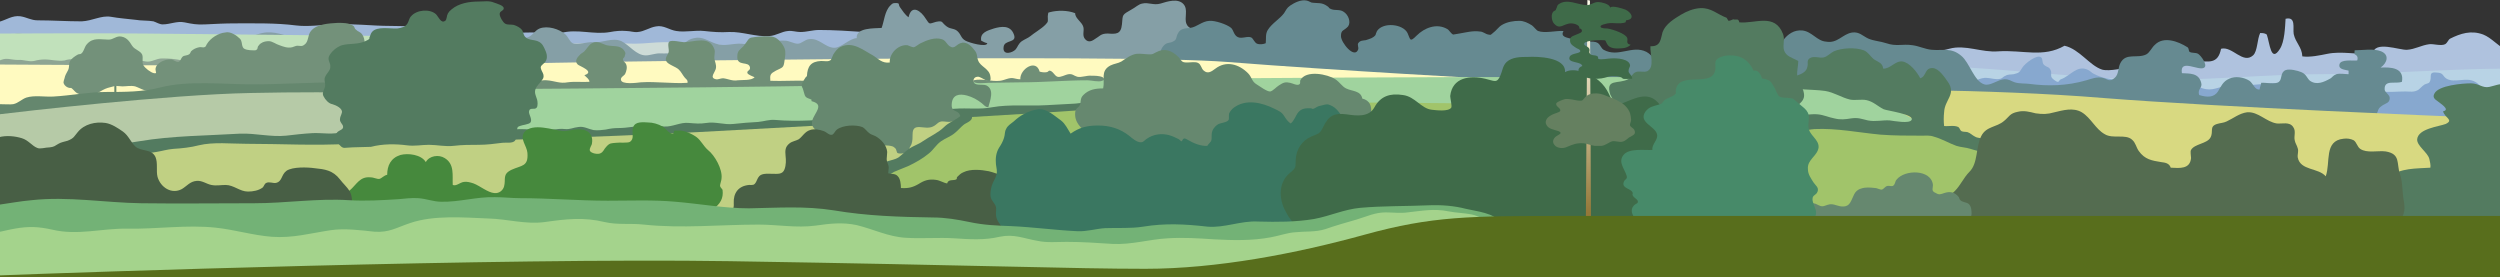 <?xml version="1.0" encoding="utf-8"?>
<!-- Generator: Adobe Illustrator 19.0.0, SVG Export Plug-In . SVG Version: 6.00 Build 0)  -->
<svg version="1.1" id="Layer_1" xmlns="http://www.w3.org/2000/svg" xmlns:xlink="http://www.w3.org/1999/xlink" x="0px" y="0px"
	 viewBox="-59 353.1 492 54.6" style="enable-background:new -59 353.1 492 54.6;" xml:space="preserve">
<rect x="-59" y="353.1" width="492" height="54.6" fill="#333333" stroke="none"/>
<style type="text/css">
	.st0{clip-path:url(#SVGID_2_);fill:#AFC2DE;}
	.st1{clip-path:url(#SVGID_4_);fill:#B8D3E5;}
	.st2{clip-path:url(#SVGID_6_);fill:#B6DEBF;}
	.st3{clip-path:url(#SVGID_8_);fill:#A0B8D8;}
	.st4{clip-path:url(#SVGID_10_);fill:#CDDBD7;}
	.st5{clip-path:url(#SVGID_12_);fill:#859FA6;}
	.st6{clip-path:url(#SVGID_14_);fill:#87A8CF;}
	.st7{clip-path:url(#SVGID_16_);fill:#668A91;}
	.st8{clip-path:url(#SVGID_18_);fill:#C1E1BB;}
	.st9{clip-path:url(#SVGID_20_);fill:#8EA593;}
	.st10{clip-path:url(#SVGID_22_);fill:#FFFAC0;}
	.st11{clip-path:url(#SVGID_24_);fill:#708F77;}
	.st12{clip-path:url(#SVGID_26_);fill:#668A91;}
	.st13{clip-path:url(#SVGID_28_);fill:#A0D39E;}
	.st14{clip-path:url(#SVGID_30_);fill:#537B60;}
	.st15{clip-path:url(#SVGID_32_);fill:#65876E;}
	.st16{clip-path:url(#SVGID_34_);fill:#73917A;}
	.st17{clip-path:url(#SVGID_36_);fill:#65876E;}
	.st18{clip-path:url(#SVGID_38_);fill:#A1C46A;}
	.st19{clip-path:url(#SVGID_40_);fill:#D8D981;}
	.st20{clip-path:url(#SVGID_42_);fill:#B6CAA7;}
	.st21{clip-path:url(#SVGID_44_);fill:#C0D083;}
	.st22{clip-path:url(#SVGID_46_);fill:#537B60;}
	.st23{clip-path:url(#SVGID_48_);fill:#537B60;}
	.st24{clip-path:url(#SVGID_50_);fill:#537B60;}
	.st25{clip-path:url(#SVGID_52_);fill:#66886F;}
	.st26{clip-path:url(#SVGID_54_);fill:#66886F;}
	.st27{clip-path:url(#SVGID_56_);fill:#537B60;}
	.st28{clip-path:url(#SVGID_58_);fill:#66886F;}
	.st29{clip-path:url(#SVGID_60_);fill:#537B60;}
	.st30{clip-path:url(#SVGID_62_);fill:#46893D;}
	.st31{clip-path:url(#SVGID_64_);fill:#485F45;}
	.st32{clip-path:url(#SVGID_66_);fill:#485F45;}
	.st33{clip-path:url(#SVGID_68_);fill:#3A7761;}
	.st34{clip-path:url(#SVGID_70_);fill:#3F6B49;}
	.st35{clip-path:url(#SVGID_72_);fill:#537B60;}
	.st36{clip-path:url(#SVGID_74_);fill:#73B276;}
	.st37{clip-path:url(#SVGID_76_);fill:#A4D38C;}
	.st38{clip-path:url(#SVGID_78_);fill:#546C50;}
	.st39{clip-path:url(#SVGID_80_);fill:#66886F;}
	.st40{clip-path:url(#SVGID_82_);fill:#478A69;}
	.st41{clip-path:url(#SVGID_84_);fill:url(#SVGID_85_);}
	.st42{clip-path:url(#SVGID_87_);fill:#3F6B49;}
	.st43{clip-path:url(#SVGID_89_);fill:#658060;}
	.st44{clip-path:url(#SVGID_91_);fill:#586E1C;}
	.st45{clip-path:url(#SVGID_93_);fill:#708F77;}
</style>
<g>
	<g>
		<g>
			<defs>
				<rect id="SVGID_1_" x="-121.8" y="-354.9" width="595.3" height="841.9"/>
			</defs>
			<clipPath id="SVGID_2_">
				<use xlink:href="#SVGID_1_"  style="overflow:visible;"/>
			</clipPath>
			<path class="st0" d="M311.4,363.9c4.4-0.7,9.2-0.1,13.2-1.2c3.2-0.9,6.4,0.8,9.7,0.5c4.9-0.3,8.8,1.3,13-1.1
				c3,0.7,4.9,3.9,7.4,4.7c1.4,0.4,4.6-0.3,6-0.8c0.8-0.3,1.4-0.9,2.3-1.1c2.2-0.5,4.6,0.5,6.8,0.4c1.2,0,2.3-0.2,3.5-0.2
				c2.3,0.1,4.2,0.7,4.8-2.4c2.2-0.6,4.3,3.1,6.3,1.3c0.9-0.8,0.8-3.2,1.4-4.4c0.4,0,0.9,0,1.3,0.3c0.6,1.7,0.8,5.7,2.6,2.8
				c0.9-1.4,1-4.2,1.1-5.9c2.1-0.5,1.4,1.8,1.6,3c0.4,1.8,1.6,2.5,1.7,4.4c1.6,0.2,3.4-0.2,4.9-0.5c2.9-0.6,6,0.2,9,0
				c0.2-2.7,5.2-0.7,6.7-0.8c1.6-0.1,2.8-0.9,4.4-1.1c0.8-0.1,2.3,0.4,3.1,0c0.5-0.3,0.6-0.9,1-1.1c2-1,4.1-1.7,6.5-0.8
				c1.7,0.7,2.7,2.1,4.2,2.8v16.5c-11.6,0.1-23.3,0.2-34.9,0.2c-11.5,0-22.9-0.9-34.5-1.3c-13.9-0.4-27.4-3-41.2-4.8
				c-5.4-0.7-10.8-1.7-16.1-2.7c-2.6-0.5-6.4-0.7-8.6-2.2c-1-0.7-2.3-1.8-2.4-3C300.5,363.7,306.5,364.7,311.4,363.9"/>
		</g>
	</g>
	<g>
		<g>
			<defs>
				<rect id="SVGID_3_" x="-121.8" y="-354.9" width="595.3" height="841.9"/>
			</defs>
			<clipPath id="SVGID_4_">
				<use xlink:href="#SVGID_3_"  style="overflow:visible;"/>
			</clipPath>
			<path class="st1" d="M366.6,368.8c10.4,0,20.9-1.1,31.4-1.1c11.9,0,23.8-1,35.7-1.1v11.3c-4.2-0.3-8.7-1.4-12.7-1.4
				c-18.3-0.4-36.5-1.7-54.8-2.9c-20.6-1.3-40.7-1.8-60.7-7.2C326,364.7,346.5,368.8,366.6,368.8"/>
		</g>
	</g>
	<g>
		<g>
			<defs>
				<rect id="SVGID_5_" x="-121.8" y="-354.9" width="595.3" height="841.9"/>
			</defs>
			<clipPath id="SVGID_6_">
				<use xlink:href="#SVGID_5_"  style="overflow:visible;"/>
			</clipPath>
			<rect x="-59.3" y="377.1" class="st2" width="493.1" height="60.1"/>
		</g>
	</g>
	<g>
		<g>
			<defs>
				<rect id="SVGID_7_" x="-121.8" y="-354.9" width="595.3" height="841.9"/>
			</defs>
			<clipPath id="SVGID_8_">
				<use xlink:href="#SVGID_7_"  style="overflow:visible;"/>
			</clipPath>
			<path class="st3" d="M111.1,359.4c-2.9-0.2-6.1-0.4-8.9-0.4c-1.3,0-2.4,0.4-3.7,0.4c-0.8,0-1.6-0.3-2.4-0.2
				c-1.3,0.1-2.3,0.9-3.7,1c-2.6,0.2-5.3-0.9-7.9-0.8c-1.8,0.1-3.1,0-4.9-0.2s-3.7,0.3-5.5,0c-1.4-0.2-2.5-1.2-4-0.9
				c-1.3,0.2-2.3,1-3.6,1.1c-0.7,0.1-1.5-0.2-2.2-0.2c-1.1-0.1-2.2,0-3.2,0.2c-3.3,0.6-6.5-0.7-9.7,0.2c-1.6,0.5-2.7,0.2-4.2,0
				c-2-0.3-4,0.1-6.1-0.1c-1.6-0.1-3.2-0.6-4.9-0.7c-6.1-0.4-12.3-0.5-18.4-0.6c-3.7,0-7.3-0.5-11.1-0.3c-2.5,0.1-5.1,0.5-7.5,0.2
				c-3.9-0.5-8.1-0.4-12-0.4c-1.9,0-3.8,0.1-5.8,0.2c-1.7,0.1-2.6-0.1-4.1-0.4s-2.8,0.4-4.3,0.4c-0.6,0-1.2-0.4-1.8-0.6
				c-1.1-0.2-2.4-0.1-3.5-0.3c-1.7-0.2-3.2-0.3-4.9-0.6c-1.9-0.3-3.6,0.8-5.7,0.9c-3,0-5.8-0.2-8.7-0.2c-1.3,0-2.1-0.6-3.4-0.8
				c-1.6-0.2-2.7,0.7-4.2,1.1v6.8c3.2,0.3,5.8,0.8,9,1.9c6.5,2.4,13.6,2.8,20.5,3.2c12.4,0.8,24.7,0.6,37,2.4
				c12.5,1.8,24.8,1.3,37.4,0.4c8-0.6,16-1.3,24-1.5c6.7-0.2,13.3-0.8,20-1.2c6.6-0.4,14.9,0.5,21-2.6
				C112.9,365.2,116.9,359.7,111.1,359.4"/>
		</g>
	</g>
	<g>
		<g>
			<defs>
				<rect id="SVGID_9_" x="-121.8" y="-354.9" width="595.3" height="841.9"/>
			</defs>
			<clipPath id="SVGID_10_">
				<use xlink:href="#SVGID_9_"  style="overflow:visible;"/>
			</clipPath>
			<path class="st4" d="M88.3,362.2c-5.5-0.1-11-0.8-16.5-0.8c-2,0-3.9,0.3-5.9,0.3c-1.7,0-3.5-0.2-5.2-0.2c-2.7,0-5.5,0.2-8.2,0.2
				c-2.2,0-4.3-0.2-6.5-0.4c-1-0.1-3.1,0-3.8-0.8l-1.7,1.4c0.8,1,1.4,2,2.7,2.6c1.4,0.7,2.9,1,4.4,1.3c1,0.2,1.9,0.6,2.9,0.8
				c1.3,0.2,2.8,0.1,4.2,0c2-0.1,3.9-0.1,5.9-0.1c5.5-0.1,11.1,0,16.6,0c1.9,0,3.7,0.1,5.6-0.2c1.6-0.3,3.5-0.5,5-1
				c0.8-0.3,2.6-1.2,2.7-2.1C90.6,362.2,89.1,362.3,88.3,362.2"/>
		</g>
	</g>
	<g>
		<g>
			<defs>
				<rect id="SVGID_11_" x="-121.8" y="-354.9" width="595.3" height="841.9"/>
			</defs>
			<clipPath id="SVGID_12_">
				<use xlink:href="#SVGID_11_"  style="overflow:visible;"/>
			</clipPath>
			<path class="st5" d="M178.8,360.6c-0.2-2.1-3.6-1-4.3-2.8c-0.5-1.2,0.4-2.8-0.6-3.9c-1.1-1.2-3.2-0.5-4.5-0.1
				c-1.4,0.4-2.4-0.3-3.6,0c-0.7,0.1-1.4,0.8-2,1.1c-2.1,1.2-1.8,1-2,3s-1.2,1.9-2.8,1.8c-1.4,0-1.5,0.5-2.7,1.2
				c-0.6,0.4-1.3,0.6-1.9-0.3c-0.4-0.7,0-1.5-0.2-2.2c-0.3-1-1.4-1.5-1.6-2.5c0-0.1,0-0.1,0-0.2c-1.5-0.6-3.5-0.6-5-0.2
				c-0.1,0-0.2,0.1-0.3,0.1c0,0.2-0.1,0.4-0.1,0.7c0,1,0.2,1-0.5,1.7c-0.8,0.8-2.2,1.6-2.9,2.2c-0.5,0.4-1.1,0.6-1.7,1
				c-0.7,0.5-0.8,1.1-1.2,1.6c-0.6,0.7-2.6,1.3-2.4-0.4c0.1-1.6,2.8-0.7,2-2.6c-0.7-1.8-2.5-1.5-3.9-1.1c-1.2,0.4-2.8,0.8-2.5,2.4
				c0.4,0.2,0.7,0.4,1.2,0.5c-0.1,0.9-3.6-0.1-4.3-0.5c-0.9-0.5-0.8-1.1-1.5-1.8c-0.7-0.7-1.4-0.4-2.2-1c-1.1-0.8-0.6-1.2-2.1-0.9
				c-1.4,0.4-1.2,0.6-2-0.6c-0.9-1.5-2.8-3-3.4-0.3c-0.7-0.5-1.2-1.3-1.7-2c-0.4-0.6,0.1-0.8-0.9-0.8c-0.5,0-0.6,0.1-1,0.5
				c-1.1,1.1-1.2,3.1-1.7,4.4c-1.4,0.1-5.1-0.1-4.9,2c-1.5,0.1-3,1.9-4.4,1.9c-1.8,0-3-2-5-1.7c-0.8,0.1-1.5,0.9-2.2,0.9
				c-0.8,0-1.7-0.6-2.5-0.6c-1.9-0.1-2.2,0.3-3.7,0.8c-1.8,0.6-3.1-0.1-4.9-0.2c-1.7-0.1-3.3,0.6-5,0c-1.5-0.5-2.7-1.5-4.3-1.1
				c-1.6,0.3-2.2,1.5-3.4,2.4c-1,0.8-2.2,0.6-3.4,0.6c-0.9,0-1.9,0.4-2.7,0.4c-1.9,0-3.2-2-4.8-2.8c-1.8-0.8-3.8,0.4-5.6,0.2
				c-1-0.1-3.1,0.6-4,0.2c-0.6-0.3-0.9-1.3-1.5-1.8c-1.2-1-3.4-1.7-5-1.1c-1,0.4-1.4,1.5-2.5,1.8s-2.8,0.2-3.9,0.1
				c-1.4-0.1-2.8-0.1-4.2,0c-0.7,0-1.5,0-2.2,0.2c-1.2,0.3-2,1.1-3.3,1.1c-1.9,0-3.8-1.4-5.6-0.8c-0.3,0.1-0.4,0.5-0.7,0.6
				c-0.4,0.2-0.9,0.2-1.4,0.3c-3,0.6-5.6,0.7-8.7,0.7c-1.2,0-2.5,0.2-3.7-0.1c-1.4-0.3-2.5-1.3-3.8-1.8c-2.8-1.2-5.3,0.1-8.1-0.3
				c-2.3-0.4-4.1-1.4-6.5-0.9c-2.9,0.6-6.7,3.4-9.8,1.9c-0.6-0.3-0.9-0.8-1.5-1.1c-1.5-0.7-3.5-0.6-5-0.2c-0.9,0.2-3,1-3.5,1.8
				c-0.9-0.8-3.5-1.9-4.7-1.2c-0.9,0.5,0,1.9-0.7,2.6c-0.8,0.8-1.8-0.2-2.7-0.3c-1.8-0.1-4.4,1.1-6.1,0.3c-0.7-0.3-1-1.3-1.9-1.7
				c-1.1-0.4-2.2,0.2-2.9,1.1c-0.5,0.7-0.5,1.5-1.4,1.8s-1.4-0.4-2.2-0.6c-0.9-0.2-3,0.4-3.5-0.8c-0.3-0.8,1.5-2-0.3-3.1
				c-0.7-0.4-2.5-0.6-3.2,0c-0.6,0.5-0.3,0.8-0.5,1.4c-0.3,0.9-0.6,0.9-0.3,1.7c0.2,0.6,0.8,0.3,0.6,1.1c-0.8,0-1.6-0.2-2.2,0.1v5.7
				c0.7,0.1,1.4,0.1,1.8,0.2c3.7,0.5,7.5,1,11.3,1.2c9,0.5,18.2,0.6,27.2,0.1c5.8-0.3,11.7-0.9,17.5-1c4.8,0,9.7,0.1,14.5,0
				c11.2-0.1,22.4-0.4,33.5-0.7c9.8-0.3,19.6-1.1,29.4-1.8c6.7-0.4,13.6-0.6,20.2-1.3c4.9-0.5,10.1-0.1,15-0.1
				c5.1,0,10.2-0.1,15.3-0.1c10.1-0.1,20.2-0.2,30.3-0.2c3.9,0,7.9,0.2,11.9-0.1c1.5-0.1,2-0.2,2.9-1c1.1-0.8,1.8-1.1,3.2-1.2
				c0.9-0.1,1.3,0.2,1.7-0.8c0.6-1.3-0.2-0.9,1.1-1.5C178.3,361.5,178.8,361.5,178.8,360.6"/>
		</g>
	</g>
	<g>
		<g>
			<defs>
				<rect id="SVGID_13_" x="-121.8" y="-354.9" width="595.3" height="841.9"/>
			</defs>
			<clipPath id="SVGID_14_">
				<use xlink:href="#SVGID_13_"  style="overflow:visible;"/>
			</clipPath>
			<path class="st6" d="M433.9,374.2c-0.1-0.8-1.9-1.9-2.5-2.5c-0.4-0.4-1-0.5-1.5-0.9c-0.7-0.5-1-1.2-1.8-1.6c-1.7-1-4,0.3-5.6-0.6
				c-0.8-0.5-0.6-1.1-1.7-1.2c-2.2-0.3-1,0.9-1.7,1.9c-0.1,0.2-0.7,0.3-0.9,0.4c-0.5,0.3-0.9,0.8-1.3,1.1c-0.9,0.5-1.6,0.3-2.5,0.3
				c-1.7,0-3.4,0.2-5.1,0c-1.4-0.1-2.7-0.7-4.1-0.6c-1.6,0.1-3.2,0.7-4.9,0.7c-1.7,0-3.1-0.4-4.7-1c-2.6-1-4.9-0.9-7.7-0.7
				c-2.3,0.2-4.5,0.4-6.8,0.5c-1,0.1-2,0-2.9,0.2c-0.8,0.2-1.6,0.5-2.4,0.5c-1.9,0-2.9-1.2-4.5-1.7c-1.7-0.5-4.1-0.2-6-0.2
				c-3.3,0.1-6.5,0.4-9.8-0.3c-1-0.2-1.7-0.5-2.5-0.9c-0.4-0.2-0.7-0.6-1.2-0.8c-2.1-0.9-3.3,1.2-5.2,1.9c-0.5,0.2-0.2,0.5-0.7,0.5
				c-0.2,0-1-0.6-1.1-0.8c-0.3-0.4,0-1-0.2-1.4c-0.3-0.8-0.7-0.6-1.3-1.1c-0.5-0.4-0.2-1.2-0.6-1.5c-0.8-0.7-3.2,1.2-3.7,2
				c-0.6,0.9-0.5,1-1.7,1.3c-0.6,0.1-1.1,0-1.6,0.3c-0.4,0.1-0.6,0.5-1,0.6c-1.1,0.3-2.4-0.4-3.6-0.1c-1.6,0.3-3,1.7-3.2,3.3
				c-0.5,4.3,7.5,5.2,10.5,5.3c6,0.2,11.9,0.1,17.9,0.6c8.3,0.8,16.5,0.4,24.8,0.1c9.9-0.3,20-0.4,29.9,0.2
				c3.6,0.2,7.1,0.2,10.8-0.1c2.9-0.3,6.4,0.1,9.2-0.7C432.1,376.6,434,375.6,433.9,374.2"/>
		</g>
	</g>
	<g>
		<g>
			<defs>
				<rect id="SVGID_15_" x="-121.8" y="-354.9" width="595.3" height="841.9"/>
			</defs>
			<clipPath id="SVGID_16_">
				<use xlink:href="#SVGID_15_"  style="overflow:visible;"/>
			</clipPath>
			<path class="st7" d="M265,363.3c-2.8-1.4-5.5,1.2-8.4-0.4c-0.5-0.3-0.6-0.9-1.1-1.3c-0.6-0.4-1.3-0.3-2-0.3
				c-1.4,0-2.1-0.2-3.4-0.6c-0.6-0.2-2.1-0.3-1.4-1.5c-1.4-0.1-3.7,0.5-5,0c-0.3-0.1-0.9-0.9-1.2-1.1c-0.8-0.5-1.6-0.9-2.5-0.9
				c-1.1,0-2.4,0.2-3.4,0.8c-0.7,0.4-1.1,1.1-1.8,1.6c-0.5,0.4-0.3,0.4-0.9,0.3c-0.6-0.1-1-0.6-1.7-0.6c-1.3-0.2-2.8,0.2-4,0.4
				c0,0-1.1,0.2-1.2,0.2c-0.4-0.1-0.8-0.9-1.2-1.1c-2.1-1.2-4.5-0.2-6,1.3c-1.4,1.4-1.2,0.8-1.8-0.5c-0.9-1.8-4.8-2.2-6-0.4
				c-0.1,0.2-0.3,0.7-0.3,0.8c-0.5,0.6-1,0.7-1.9,1c-0.5,0.1-1.1,0-1.5,0.6c-0.2,0.3,0.1,0.8,0,1.2c-0.7,2-3.4-1.3-3.4-2.6
				c0-1.3,0.6-1,1.4-1.9c0.6-0.8,0.1-2.3-0.9-2.9c-0.7-0.5-1.7-0.2-2.4-0.5c-0.6-0.2-0.3-0.3-0.8-0.6c-1.1-0.8-1.9-0.5-3.1-0.7
				c-0.3-0.1-0.5-0.3-1-0.4c-1.1-0.2-2.3,0.4-3.2,1c-0.7,0.5-0.8,0.9-1.2,1.5c-0.8,1.1-2.4,2-3.2,3.3c-0.5,0.8-0.3,1.7-0.4,2.6
				c-0.4,0.2-1.2,0.3-1.7,0.1c-0.5-0.2-0.7-0.9-1.1-1.2c-0.7-0.4-1.9,0.3-2.7-0.1s-0.8-1.3-1.3-1.8c-0.8-0.7-3.2-1.5-4.3-1.4
				c-1.5,0.1-2.4,1.2-3.8,1.4c-1.1,0.1-1.9,0.1-2.4,1.1c-0.4,0.7-0.1,1.2-1,1.6c-0.6,0.3-1,0.1-1.6,0.6c-0.8,0.7-1,1.8-1,2.8
				l1.5,1.6c1.5,0.4,2.5,1.3,3.8,2.2c2,1.5,3.7,1.8,6.2,2.2c6.7,1.1,13.7,0.9,20.4,0.6c9.6-0.3,19.5-0.4,29.1,0.6
				c12,1.3,23.9-0.4,35.7-1.9C269.8,369.4,267.1,364.4,265,363.3"/>
		</g>
	</g>
	<g>
		<g>
			<defs>
				<rect id="SVGID_17_" x="-121.8" y="-354.9" width="595.3" height="841.9"/>
			</defs>
			<clipPath id="SVGID_18_">
				<use xlink:href="#SVGID_17_"  style="overflow:visible;"/>
			</clipPath>
			<path class="st8" d="M17.8,360.2c0,0-37.4-0.4-48.3-0.5c-9.8-0.1-25.5,0-28.7,0v7.2l73.7-2.4L17.8,360.2z"/>
		</g>
	</g>
	<g>
		<g>
			<defs>
				<rect id="SVGID_19_" x="-121.8" y="-354.9" width="595.3" height="841.9"/>
			</defs>
			<clipPath id="SVGID_20_">
				<use xlink:href="#SVGID_19_"  style="overflow:visible;"/>
			</clipPath>
			<path class="st9" d="M-19.9,365.8c-0.4-0.8-2.3-0.6-3.2-0.8c-1.4-0.3-2.6-0.4-4-0.4c-1.2,0-2.1,0.8-3.2,0.6
				c-1.1-0.2-2.2-0.4-3.3-0.2c-2.8,0.5-5.7,0-8.5,0.2c-0.9,0.1-1.4-0.2-2.3-0.4c-0.7-0.1-1.3,0-1.9,0.2c-1.4,0.2-2.6-0.2-3.9-0.2
				c-0.7,0-1.4,0.1-2.1,0.3c-1.1,0.2-2.1-0.3-3.1-0.2c-0.7,0-1.1-0.1-1.9-0.2s-1.3,0.1-2,0.4v2.4c1.6,0.2,4-0.1,4.6-0.1
				c8.1-0.6,16.3,0,24.5-0.2c2.1-0.1,4.2-0.1,6.3-0.1c1,0,2.6,0.2,3.6-0.2C-19.9,366.5-19.5,366.3-19.9,365.8"/>
		</g>
	</g>
	<g>
		<g>
			<defs>
				<rect id="SVGID_21_" x="-121.8" y="-354.9" width="595.3" height="841.9"/>
			</defs>
			<clipPath id="SVGID_22_">
				<use xlink:href="#SVGID_21_"  style="overflow:visible;"/>
			</clipPath>
			<path class="st10" d="M-59.3,365.8c0,0,76.2,0.5,92.6,0c16.5-0.5,127.8-2.2,149.3-0.5s53.3,3.4,53.3,3.4l-252.1,12.2l-43.1,3.9
				C-59.3,384.8-59.3,365.8-59.3,365.8z"/>
		</g>
	</g>
	<g>
		<g>
			<defs>
				<rect id="SVGID_23_" x="-121.8" y="-354.9" width="595.3" height="841.9"/>
			</defs>
			<clipPath id="SVGID_24_">
				<use xlink:href="#SVGID_23_"  style="overflow:visible;"/>
			</clipPath>
			<path class="st11" d="M99.8,369c-2.4-0.1-4.8,0.1-7.2,0c-0.1-1.2,0-1.4,1.1-2c1.4-0.7,1.5-0.5,1.7-2c0.1-0.7,0.3-1.6,0-2.4
				s-1.3-2-2.1-2.2c-0.9-0.3-2.9-0.1-3.8,0c-1.1,0.1-1.1,0.3-1.6,1c-0.2,0.3-0.4,0.5-0.6,0.8c-0.7,0.7-1.2,0.9-1.2,2
				c-0.1,2.1,2.3,0.8,2.5,2.2c0.1,0.6-0.7,0.6-0.5,1.1c0.1,0.3,1.2,0.7,1.4,0.8c-0.6,0.7-2.5,0.5-3.3,0.6c-1.1,0.2-1.9-0.3-2.9-0.4
				c-0.5,0-1,0.3-1.4,0.2c-1.4-0.3-0.1-1.4,0-2.2c0.1-0.7-0.2-1.2-0.3-1.8s0.2-1.3,0-1.9c-1-2.8-4-1.4-6-1.4c-0.6,0-2.4-0.5-2.9-0.1
				c-0.4,0.4,0,1.5-0.1,2c-0.1,0.6-0.8,1.1-0.5,1.8s1.9,1.1,2.5,1.7c0.5,0.5,0.7,1,1.1,1.5c0.3,0.4,0.7,0.5,0.6,1.1
				c-3.1,0.2-6.1-0.3-9.2-0.1c-0.8,0.1-3.8,0.5-3.9-0.5c-0.1-0.5,0.6-0.8,0.8-1.1c0.3-0.6,0.5-1.4,0.2-2c-0.1-0.3-0.6-0.5-0.6-0.9
				c0-0.3,0.2-0.3,0.3-0.5c0.1-0.6,0.4-0.6-0.1-1.3c-0.8-1.1-2.2-0.7-3.4-1c-0.8-0.2-1.8-1-2.9-0.4c-0.6,0.3-1,1.1-1.5,1.6
				c-0.2,0.2-0.6,0.4-0.8,0.6c-0.6,0.6-1.2,1.3-0.5,2c0.3,0.3,3.5,1.4,1.3,2.1c0.4,0.4,1,0.8,1,1.3c-1.5,0.1-2.8-0.1-4.3,0.1
				c-1.5,0.3-2.6-0.3-4.1-0.4c-0.9-0.1-1.9,0.3-2.8,0.3l-0.8,0.9c0.1,0,0.2,0,0.3,0.1c-1.4,0.8,0.6,1.2,1.1,1.2c1.9,0,3.8,0,5.6,0
				c5.1,0,10.1,0.1,15.1,0.1c6.2,0,12.3-0.4,18.4-0.4c4.8,0,9.6-0.2,14.3-0.4C99.8,370.2,99.8,369.6,99.8,369"/>
		</g>
	</g>
	<g>
		<g>
			<defs>
				<rect id="SVGID_25_" x="-121.8" y="-354.9" width="595.3" height="841.9"/>
			</defs>
			<clipPath id="SVGID_26_">
				<use xlink:href="#SVGID_25_"  style="overflow:visible;"/>
			</clipPath>
			<path class="st12" d="M305.5,359.5c1.4-0.2,2.1,0.7,3.2,1.2c1.2,0.5,2.3,0.5,3.5,0.9c2,0.7,3.2,0.1,5.2,0.4
				c1.4,0.2,2.5,0.8,3.8,0.9c2.3,0.2,3.8-0.5,5.8,1.2c1.6,1.3,2.5,5,4.5,5.6c1.2,0.4,2.7-1,4-1c1,0,1.1,0.3,2,0.6
				c0.9,0.3,2.2,0.2,2.8,0.3c3.8,0.5,7.5,0.4,11.3-0.7c1-0.3,2-0.7,3.1-0.5s1.4,1,2.5,0c0.8-0.7,0.6-2,1.1-2.9
				c1.1-2.1,3.3-0.8,5.1-1.7c0.7-0.4,1.1-1.4,1.7-1.9c1.7-1.7,4.5-0.7,6.4,0.5c0.3,0.2,0.2,0.7,0.4,0.9c0.5,0.3,1.2,0.1,1.7,0.4
				c0.6,0.4,1.9,2.2,1.2,2.7c-1,0.8-4.9-1.9-4.4,1.1c1.5,0.1,3.3-0.1,3.8,1.9c0.3,1-0.8,1.2-0.4,2.4c1.6,0.5,2.9,0.5,3.7-0.7
				c0.6-1,1-2,2.2-2.5c1.2-0.6,2.9-0.3,4,0.4c0.7,0.5,1.1,1.9,2,1.7c0-0.4,0.3-0.9,0.3-1.3c0.9-0.1,2.8,0.4,3.5-0.2s0.2-1.8,1.3-2.3
				c0.8-0.3,2.4,0.1,3.1,0.4c1,0.4,1.1,1.2,1.7,1.7c1.3,0.9,2.7,0.3,4.1-0.5c0.4-0.3,0.4-0.5,1.1-0.8c0.7-0.2,1.7,0,2.4,0
				c0-0.2,0-0.5,0-0.7c-0.7-0.2-2-0.2-1.8-1.2c0.2-1.1,2.6-0.7,3.5-0.8c0.2-0.6,0-1-0.5-1.2c-0.1-0.3,0-0.6,0-0.8
				c1.6,0,3.7-0.4,5.2,0.2c1.7,0.7,1.2,2.3-0.1,3.2c2-0.1,4.7,0,4.2,2.8c-1.3,0.5-3.5-0.5-3.4,1.5c0,0.6,1,1,1,1.7
				c0,1-0.8,1-1.5,1.5c-0.9,0.6-0.7,0.9-1.1,1.7c-0.9,1.5-1.8,1.7-3.7,1.9c-3.6,0.4-7.2-0.6-10.7-0.8c-5.3-0.3-10.5-0.6-15.8-0.8
				c-10.7-0.5-21.4-2.1-32.1-1.4c-13.7,0.9-27.4,0.4-41.1,1c-3.6,0.2-9.5,1.2-12.8-0.8c-2.7-1.6-2.9-6.9-2.3-9.6
				c0.5-2.6,2.3-6.3,5.5-6c1.9,0.2,2.9,2.1,4.7,2.2C302.6,361.7,303.6,359.8,305.5,359.5"/>
		</g>
	</g>
	<g>
		<g>
			<defs>
				<rect id="SVGID_27_" x="-121.8" y="-354.9" width="595.3" height="841.9"/>
			</defs>
			<clipPath id="SVGID_28_">
				<use xlink:href="#SVGID_27_"  style="overflow:visible;"/>
			</clipPath>
			<path class="st13" d="M33,380.8c0-1.1,10.4-10.2,10.4-10.2s66.7-0.4,87.5-1.3c20.9-0.9,132.2-1.3,141.2-0.9
				c8.9,0.4,17-1.2,29.9,2.3s22.5,8.6,22.5,8.6s-66,2.3-93.5,2.3s-156.7,6.8-174.6,5.3C38.5,385.5,33,380.8,33,380.8"/>
		</g>
	</g>
	<g>
		<g>
			<defs>
				<rect id="SVGID_29_" x="-121.8" y="-354.9" width="595.3" height="841.9"/>
			</defs>
			<clipPath id="SVGID_30_">
				<use xlink:href="#SVGID_29_"  style="overflow:visible;"/>
			</clipPath>
			<path class="st14" d="M154.1,373.4c-0.5-0.1-1.2,0.1-1.7,0.1c-1.8,0.1-3.7,0.2-5.5,0.3c-3.5,0.2-7.2-0.2-10.6,0.4
				c-2.5,0.5-4.9,0.1-7.4,0.3c-2.3,0.1-4.5,0.6-6.8,0.5c-1.4-0.1-2.8-0.1-4.3-0.1c-1.6,0-3.1,0.2-4.7,0.5c-4.2,0.7-8.4,1.2-12.7,1.4
				c-2.3,0.1-4.6,0.1-6.9-0.1c-1.1-0.1-2.2,0.3-3.3,0.4c-1.7,0.1-3.2,0.2-4.9,0.4c-1.8,0.2-3.5-0.5-5.3-0.2c-1.3,0.2-2.1,0.1-3.4,0
				c-1.7-0.2-3.2,0.8-4.9,0.7c-1.3-0.1-2.5-0.3-3.8-0.2c-1.8,0.1-3.4,0.5-5.2,0.5c-0.9,0-1.6,0.1-2.5,0.3c-0.7,0.1-1.6,0.2-2.4,0.1
				c-1-0.2-1.9-0.8-3-0.6c-1,0.1-1.6,0.5-2.6,0.4c-1.6-0.2-3,0.4-4.6,0.3c-2.9-0.2-5.9-0.9-8.4,1c-0.8,0.6-1.6,1.8-0.6,2.5
				c0.6,0.5,1.9,0.2,2.6,0.2c2.4,0,4.8,0,7.2,0c3.5,0,6.9-0.1,10.4-0.1c3.7,0,7.4-0.5,11.1-0.6c9-0.3,18-0.8,27.1-1.2
				c7.9-0.3,15.7-0.5,23.5-1.9c6.3-1.1,12.6-1.2,19-1.5c5.2-0.2,10.4-0.9,15.5-1.6C154.9,374.2,155.1,373.7,154.1,373.4"/>
		</g>
	</g>
	<g>
		<g>
			<defs>
				<rect id="SVGID_31_" x="-121.8" y="-354.9" width="595.3" height="841.9"/>
			</defs>
			<clipPath id="SVGID_32_">
				<use xlink:href="#SVGID_31_"  style="overflow:visible;"/>
			</clipPath>
			<rect x="-36.5" y="369.8" class="st15" width="0.4" height="2.1"/>
		</g>
	</g>
	<g>
		<g>
			<defs>
				<rect id="SVGID_33_" x="-121.8" y="-354.9" width="595.3" height="841.9"/>
			</defs>
			<clipPath id="SVGID_34_">
				<use xlink:href="#SVGID_33_"  style="overflow:visible;"/>
			</clipPath>
			<path class="st16" d="M-46.5,369.4c0-0.3,0.1-0.6,0.2-0.9c0.1-0.6,0.4-1,0.7-1.6s0.1-1.3,0.4-1.8c0.3-0.5,0.9-0.9,1.4-1.2
				c0.3-0.2,0.5-0.1,0.7-0.2c0.6-0.3,0.7-1.4,1.2-1.9c1.2-1.4,2.7-0.9,4.3-0.9c0.9,0,1.5-0.8,2.5-0.6c1.1,0.2,1.6,1,2.1,1.8
				s1.7,1,2,1.8c0.2,0.7-0.1,1.4,0.2,2c0.3,0.6,1.5,1.5,2.1,1.6c0.7,0.1,0.3-0.2,0.3-0.8c0.1-1.3,2-2,3.1-1.9
				c0.6,0.1,1.2,0.8,1.7,0.3c0.3-0.4,0.3-0.8,0.8-1c0.3-0.1,0.7-0.1,1-0.3c0.2-0.1,0.3-0.4,0.4-0.6c0.4-0.4,1-0.7,1.6-0.8
				c0.3-0.1,0.8,0.1,1,0c0.3-0.1,0.3-0.2,0.5-0.6c0.7-1.2,2.3-2.2,3.6-2.3c1-0.3,2.3,0.6,2.9,1.2c0.5,0.5,0.3,1.1,0.6,1.7
				c0.2,0.5,1.3,0.6,1.9,0.6c0.4,0,0.6,0.1,0.9-0.2c0.1-0.1,0.1-0.5,0.2-0.6c0.2-0.3,0.4-0.5,0.6-0.6c0.4-0.3,1-0.4,1.5-0.4
				c0.7,0,1.4,0.6,2.1,0.8c0.8,0.3,1.6,0.6,2.5,0.4c0.4-0.1,0.7-0.3,1-0.3c0.6,0,0.9,0.2,1.4-0.2c0.9-0.6,0.6-1.9,1.3-2.7
				c1.1-1.4,3.6-1.5,5.3-1.6c1,0,2.1,0,2.9,0.5c0.4,0.2,0.3,0.4,0.5,0.7c0.3,0.3,0.6,0.5,1,0.7c1,0.7,1,2.5,0.7,3.6
				c-0.3,0.8-1.3,1.4-1.9,2s-0.8,1.6-1.1,2.4c-0.4,0.8-0.9,0.7-1.7,1c-0.5,0.1-1.2,0.3-1.6,0.6c-0.3,0.2-0.3,0.5-0.7,0.7
				c-1.3,0.6-3.3,0.4-4.7,0.3c-1.3-0.1-2.5,0.1-3.8,0.1c-1.7,0.1-3.4,0.2-5.2,0.2c-3.5,0.1-7,0-10.4,0.1c-3.2,0.1-6.3,0.4-9.5,0.4
				c-0.9,0-1.9,0.2-2.7-0.1c-0.6-0.2-1.1-0.5-1.7-0.7c-0.9-0.2-1.7,0-2.5,0c-0.5,0-0.9-0.1-1.4-0.1c-0.5,0.1-1,0.3-1.5,0.4
				c-1.3,0.4-2.4,1.5-3.8,1.6c-0.6,0.1-1.3-0.2-1.8-0.4c-0.8-0.2-1-0.8-1.6-1.2C-45.5,370.5-46.3,370.1-46.5,369.4"/>
		</g>
	</g>
	<g>
		<g>
			<defs>
				<rect id="SVGID_35_" x="-121.8" y="-354.9" width="595.3" height="841.9"/>
			</defs>
			<clipPath id="SVGID_36_">
				<use xlink:href="#SVGID_35_"  style="overflow:visible;"/>
			</clipPath>
			<path class="st17" d="M16.4,369.6c-2.7-0.6-5.6-0.3-8.4-0.3c-5.8,0-11.6,0.4-17.3,0.4c-5.8,0-12.6-0.8-18.1,0.6
				c-3.4,0.9-7.1,0.9-10.7,0.9s-6.8,0.7-10.4,0.9c-1.7,0.1-3.7-0.3-5.3,0.2c-0.9,0.3-1.6,1.1-2.6,1.3c-0.6,0.1-1.6,0-2.8,0v5.1
				c1.6-0.1,3.2-0.5,4.3-0.7c9.7-1.7,19.6-3.2,29.5-3.7c8.5-0.4,16.9-1.2,25.5-1.2c3.1,0,6.2,0.4,9.3,0.2c1.5-0.1,5,0.2,6.3-0.6
				C16.6,372.3,16.5,370.9,16.4,369.6"/>
		</g>
	</g>
	<g>
		<g>
			<defs>
				<rect id="SVGID_37_" x="-121.8" y="-354.9" width="595.3" height="841.9"/>
			</defs>
			<clipPath id="SVGID_38_">
				<use xlink:href="#SVGID_37_"  style="overflow:visible;"/>
			</clipPath>
			<path class="st18" d="M244.9,373.9c-20.3-0.9-68.3-0.9-87.3,0.6c-6.6,0.5-16.2,1.1-26.6,1.7l-49,33.4l309.6-5.7l-73-25.6
				C290.5,377.7,265,374.8,244.9,373.9"/>
		</g>
	</g>
	<g>
		<g>
			<defs>
				<rect id="SVGID_39_" x="-121.8" y="-354.9" width="595.3" height="841.9"/>
			</defs>
			<clipPath id="SVGID_40_">
				<use xlink:href="#SVGID_39_"  style="overflow:visible;"/>
			</clipPath>
			<path class="st19" d="M425.3,376.1c0,0-47.5-1.9-70.2-3.7c-22.7-1.9-53-1.7-53-1.7c13.6,3.3,17.7,7.6,17.7,7.6
				c-0.4,0-0.8,0-1.2,0l73,25.6l35.7-0.7L425.3,376.1z"/>
		</g>
	</g>
	<g>
		<g>
			<defs>
				<rect id="SVGID_41_" x="-121.8" y="-354.9" width="595.3" height="841.9"/>
			</defs>
			<clipPath id="SVGID_42_">
				<use xlink:href="#SVGID_41_"  style="overflow:visible;"/>
			</clipPath>
			<path class="st20" d="M25.4,371.6c0,0-17.5-0.6-35-0.2c-16.3,0.3-45.5,3.7-49.6,4.2v8.1l81-3.7L25.4,371.6z"/>
		</g>
	</g>
	<g>
		<g>
			<defs>
				<rect id="SVGID_43_" x="-121.8" y="-354.9" width="595.3" height="841.9"/>
			</defs>
			<clipPath id="SVGID_44_">
				<use xlink:href="#SVGID_43_"  style="overflow:visible;"/>
			</clipPath>
			<path class="st21" d="M78.3,379.1c-16.7,0.9-57.1,2.2-57.1,2.2l0.5-1.2L-12,381l-5.3-0.2l-33.7,2.8l-8.3-1.3v28.6l51.1,0.4
				l90.2-1.7l49-33.4C111.6,377.3,89.3,378.5,78.3,379.1"/>
		</g>
	</g>
	<g>
		<g>
			<defs>
				<rect id="SVGID_45_" x="-121.8" y="-354.9" width="595.3" height="841.9"/>
			</defs>
			<clipPath id="SVGID_46_">
				<use xlink:href="#SVGID_45_"  style="overflow:visible;"/>
			</clipPath>
			<path class="st22" d="M9.1,379.4L8.4,379c-1.6,0.7-4.1,0.2-5.9,0.3c-1.8,0.1-3.5,0.3-5.2,0.5c-3,0.3-6-0.5-9-0.4
				c-6.5,0.4-13.4,0.4-19.9,1.5c-1,0.2-5.1,0.5-3.5,2c1.1,1,5.3,0.4,6.9,0.1c1.2-0.2,2.1-0.5,3.3-0.6c1.7-0.1,3.5-0.3,5-0.7
				c2.9-0.7,6.4-0.3,9.4-0.3c6.7,0,13.5,0.4,20.2,0C9.8,380.7,9.8,379.8,9.1,379.4"/>
		</g>
	</g>
	<g>
		<g>
			<defs>
				<rect id="SVGID_47_" x="-121.8" y="-354.9" width="595.3" height="841.9"/>
			</defs>
			<clipPath id="SVGID_48_">
				<use xlink:href="#SVGID_47_"  style="overflow:visible;"/>
			</clipPath>
			<path class="st23" d="M21.1,381.7c1.5,0.2,2.9-0.1,4.3-0.1c1.6,0,3.3,0.4,4.9,0.2c1.7-0.2,3.2-0.2,4.9-0.2c1.6,0,3.1-0.2,4.7-0.4
				c0.7-0.1,2.1,0.2,2.5-0.5c0.2-0.3,0.2-0.7,0.2-1.1c0.1-0.4,0.1-0.9,0.2-1.2c0.1-0.3,0-0.3,0.5-0.5c0.4-0.2,1.8-0.3,2.1-0.7
				c0.4-0.6-0.3-1.5-0.3-2.1c0.1-1,1.1-0.3,1.5-0.8c0.3-0.3,0.2-1.3,0.1-1.6c-0.3-1-0.7-1.5-0.1-2.5c0.4-0.6,1-1.1,1.3-1.7
				c0.2-0.6,0-0.9-0.3-1.5c-0.4-0.9-0.1-0.9,0.5-1.5c0.7-0.6,0.6-1.6,0.3-2.3c-0.4-0.9-0.6-1.6-1.6-2c-0.8-0.3-1.8-0.2-2.4-0.8
				c-0.4-0.4-0.4-0.9-0.6-1.3c-0.4-0.6-1.1-0.9-1.7-1.1c-0.5-0.1-1.2,0-1.6-0.2c-0.4-0.2-0.6-0.6-0.8-0.9c-0.2-0.4-0.5-0.9-0.3-1.3
				c0.1-0.3,0.6-0.4,0.7-0.7c0.3-0.7-1.4-1.1-1.9-1.3c-0.9-0.4-2-0.2-2.9-0.2c-1.9,0-4,0.3-5.5,1.6c-0.6,0.5-0.8,0.9-0.9,1.6
				c-0.1,0.3-0.1,0.5-0.3,0.6c-0.8,0.6-1.3-0.8-1.8-1.3c-1.2-1.1-3.8-0.9-4.9,0.4c-0.4,0.4-0.4,0.9-0.7,1.4c-0.4,0.7-1.2,0.9-2,1
				c-1.4,0.1-4-0.5-5,0.7c-0.3,0.4-0.3,0.7-0.5,1.1v0.2c-0.1,0.2-0.6,0.4-0.8,0.5c-1.5,0.7-3.1,0.4-4.6,0.8c-1,0.3-2.2,1.3-2.6,2.3
				c-0.2,0.8,0.4,1.2,0.3,2C6,367,5.3,367.5,5,368.2c-0.3,0.6,0,1,0,1.6c0,0.9-0.8,1.5-0.3,2.3c0.3,0.6,1,1.4,1.7,1.5
				c0.7,0.2,2,0.8,1.9,1.6c-0.1,0.5-0.4,0.9-0.4,1.4c0,0.6,0.5,0.9,0.6,1.3c0.2,0.7-0.7,0.8-1.1,1.2c-0.8,0.9-0.4,1.8,0.4,2.5
				c0.3,0.3,0.5,0.6,1,0.6s1.1-0.1,1.6-0.1c1.2,0,2.4-0.1,3.6-0.1C16.3,381.4,18.8,381.4,21.1,381.7"/>
		</g>
	</g>
	<g>
		<g>
			<defs>
				<rect id="SVGID_49_" x="-121.8" y="-354.9" width="595.3" height="841.9"/>
			</defs>
			<clipPath id="SVGID_50_">
				<use xlink:href="#SVGID_49_"  style="overflow:visible;"/>
			</clipPath>
			<path class="st24" d="M296,371.4c-0.2-1.3-1.2-2-1.3-3.4c-0.1-1,0.2-1.9,0.2-2.9c-1.3-0.7-2.4-0.9-2.8-2.1
				c-0.3-1,0.2-2.2-0.2-3.2c-1.6-4.2-5.5-2-8.6-2.3c-0.2-0.9-0.6-0.4-1.2-0.6c-0.1,0-0.6,0.3-0.9,0.3c-0.1,0-0.3-0.5-0.4-0.6
				c-1.9-0.7-3-2-5.2-1.9c-1.4,0.1-2.6,0.6-3.8,1.3c-1.3,0.8-3,1.8-3.6,3.4c-0.4,1.3-0.3,2.9-2.4,2.8c-0.1,1.5,0.9,4.1-0.6,4.9
				c-0.6,0.3-1.7-0.1-2.3,0.2c-0.7,0.3-1,1.2-1.5,1.4c-1.9,1-4.5-0.2-3.5,3l1.9,3.6c0.6,0.6,1.2,1.3,2.1,1.6
				c1.1,0.4,2.4,0.3,3.5,0.6c1.4,0.5,2.1,0.8,3.7,0.9c2.9,0.2,6.9,0.6,9.7-0.5c1.2-0.4,2.1-1.3,3.4-1.6c3.3-0.6,6.5,1.6,9.6,1
				c2-0.4,1.7-1.3,2.6-2.9C295.1,373.3,296.3,373,296,371.4"/>
		</g>
	</g>
	<g>
		<g>
			<defs>
				<rect id="SVGID_51_" x="-121.8" y="-354.9" width="595.3" height="841.9"/>
			</defs>
			<clipPath id="SVGID_52_">
				<use xlink:href="#SVGID_51_"  style="overflow:visible;"/>
			</clipPath>
			<path class="st25" d="M135.1,369.9c-0.7-0.3-2.4,0.2-2.5-0.8c-0.1-0.6,0.4-0.9,0.8-0.9c0.8-0.1,2.9,2.1,2.5-0.1
				c-0.2-1.5-2-1.9-2.4-3.1c-0.3-0.7-0.1-1.3-0.7-2c-0.6-0.8-1.4-1.6-2.4-1.5c-1.3,0.2-1.4,1.4-2.5,0.7c-0.6-0.4-0.8-1.2-1.6-1.4
				c-1.3-0.4-2.9,0.2-4.1,0.8c-0.3,0.1-1.1,0.8-1.4,0.8s-0.9-0.3-1.2-0.4c-1.8-0.2-3.6,1.6-3.5,3.4c-1.5,0.2-2.2-0.7-3.3-1.4
				c-1.9-1-3.9-2.8-6.3-1.7c-0.7,0.3-1.1,0.9-1.5,1.5c-0.1,0.2-0.4,1-0.5,1.1c-0.5,0.4-1.1,0.2-1.9,0.2c-2,0.1-2.7,1-2.8,3
				c-0.3,0.1-0.9,1.3-1,1.6c-0.1,0.6,0.2,0.6,0.3,1.2c0.4,1.3,0.2,1.3,1.6,1.8c0,0.1,0,0.2,0,0.3c1.5,0.4,1.6,1,1,2.1
				c-0.4,0.8-1,1.5-0.9,2.5c0.2,0.9,1.3,1.4,1.6,2.1c0.5,0.2,1,0.5,1.5,0.6c1.6,0.3,3.2-0.4,4.8-0.1c1.6,0.3,2.7,1.5,4.3,1.6
				c1,0.1,2.2-0.2,3.2,0c0.6,0.1,0.7,0.2,1.1,0.6c0.1,0.2,0.2,0.7,0.3,0.8c0.5,0.3,2,0,2.3-0.5c0.2-0.3,0-0.5,0.2-0.7
				c0.1-0.2,0.3-0.5,0.3-0.6c0.2-0.6,0.2-1.2,0.2-1.9c0-2.5,2.4-0.7,4-1.5c0.9-0.4,1-1.1,2.1-1s1.2,0.2,2.3-0.2
				c0.6-0.2,1.3-0.3,0.9-1.1c-0.5-1.1-1.7-0.4-1.6-2.1c0.1-1.9,1.5-2.1,3-1.7c1.1,0.3,2,0.8,2.9,1.5c0.4,0.3,0.7,0.8,1.3,0.8
				C135.8,373,136.8,370.7,135.1,369.9"/>
		</g>
	</g>
	<g>
		<g>
			<defs>
				<rect id="SVGID_53_" x="-121.8" y="-354.9" width="595.3" height="841.9"/>
			</defs>
			<clipPath id="SVGID_54_">
				<use xlink:href="#SVGID_53_"  style="overflow:visible;"/>
			</clipPath>
			<path class="st26" d="M102.7,380.1c0-0.1,0-0.2,0-0.3c-0.3-0.1-0.5-0.2-0.8-0.2L102.7,380.1z"/>
		</g>
	</g>
	<g>
		<g>
			<defs>
				<rect id="SVGID_55_" x="-121.8" y="-354.9" width="595.3" height="841.9"/>
			</defs>
			<clipPath id="SVGID_56_">
				<use xlink:href="#SVGID_55_"  style="overflow:visible;"/>
			</clipPath>
			<path class="st27" d="M132.1,375.5c-0.7-1-1.7,0.1-2.3,0.6c-0.9,0.7-2.1,1.1-3,2c-1.1,1.1-2.9,1.9-4.2,2.8
				c-0.8,0.6-1.9,0.9-2.7,1.5c-0.8,0.5-1.4,1.2-2.1,1.7c-1.1,0.7-3.2,0.6-3.7,1.9l-0.2,0.4c0,0.9,0.9,1.4,1.8,1.2
				c0.4-0.1,0.9-0.5,1.3-0.7c0.9-0.4,1.8-0.7,2.7-1.1c1.5-0.7,2.9-1.5,4.1-2.5c0.9-0.7,1.4-1.7,2.4-2.4c1-0.7,1.9-0.9,2.8-1.7
				c0.6-0.5,1.1-1.1,1.6-1.5C131.1,377.2,132.9,376.9,132.1,375.5"/>
		</g>
	</g>
	<g>
		<g>
			<defs>
				<rect id="SVGID_57_" x="-121.8" y="-354.9" width="595.3" height="841.9"/>
			</defs>
			<clipPath id="SVGID_58_">
				<use xlink:href="#SVGID_57_"  style="overflow:visible;"/>
			</clipPath>
			<path class="st28" d="M209.1,372.5c-0.3-1.6-2-1.4-3.2-2c-0.8-0.4-1.2-1.2-2.1-1.8c-1.5-1-5.8-1.9-6.9,0.2
				c-0.1,0.2,0.1,0.6-0.2,0.8c-0.4,0.3-1.3-0.2-1.8-0.3c-0.9-0.2-1.3-0.1-2.2,0.5c-0.5,0.3-1.2,1.1-1.7,1.2
				c-0.6,0.1-2.2-1.1-2.7-1.4c-1-0.6-0.9-1.4-1.7-2.2c-1.8-1.8-4.3-2.5-6.4-0.9c-0.8,0.6-1.5,1.1-2.3,0.4c-0.5-0.4-0.5-1.2-1.1-1.5
				c-0.5-0.3-1.5-0.1-2.1-0.1c-1.2,0-1-0.2-1.8-1.1c-1.3-1.3-2.8-1.8-4.4-0.9c-0.6,0.3-0.6,0.4-1.2,0.4c-0.9,0-1.8-0.2-2.7-0.1
				c-1.1,0.2-2,0.9-2.9,1.5c-0.7,0.4-1.4,0.4-2.2,0.8c-2,1.1-1,2.7-1.4,4.5c-1.5,0-2.8,0.2-3.9,1.3c-0.7,0.7-0.4,1.3-0.7,2
				c-0.3,0.6-0.8,0.5-0.9,1.4c-0.2,2,1.2,3.2,2.6,4.3l-4.2,2.6c1.3,0.9,2.8,1.7,4.2,2.2c3.6,1.3,7.9,0.3,11.6,0.6
				c2.9,0.2,5.6,1.7,8.5,2.1c3.9,0.5,8.4,0.4,12.1-0.8c2.5-0.8,5.2-1.9,7.5-3.3c1.7-1,3.3-2.2,5.3-2.5c3.3-0.5,6.8,0.8,9.2-2.2
				C210.6,377.2,212.1,373.2,209.1,372.5"/>
		</g>
	</g>
	<g>
		<g>
			<defs>
				<rect id="SVGID_59_" x="-121.8" y="-354.9" width="595.3" height="841.9"/>
			</defs>
			<clipPath id="SVGID_60_">
				<use xlink:href="#SVGID_59_"  style="overflow:visible;"/>
			</clipPath>
			<path class="st29" d="M334.5,382.8c-0.3-0.7-0.7-0.6-1.4-1c-0.8-0.5-1.3-1.2-2.3-1.5c-0.4-0.1-0.8-0.1-1.1-0.3
				c-0.6-0.3-0.9-0.7-1.5-0.9c-0.4-0.1-0.8,0-1.2-0.2c-0.3-0.2-0.3-0.6-0.6-0.8c-0.8-0.4-2-0.1-2.8-0.2c-0.1-0.9-0.1-1.8,0-2.7
				c0.1-2.5,2.4-3.5,0.8-5.9c-0.7-1-1.8-2.7-3-2.8c-1.7-0.1-1.2,1.6-2.5,2c-0.6-1.2-2.1-3.1-3.5-3.3c-1.4-0.2-2.4,1.5-3.8,1.4
				c-0.1-1.2-1.1-1.3-1.9-1.9c-0.7-0.6-1-1.3-1.9-1.7c-1.6-0.6-4.3-0.5-5.9,0.2c-0.8,0.4-1.2,1-2,1.2s-2-0.4-2.8,0.2
				c-0.6,0.5-0.2,0.9-0.4,1.6c-0.3,1.9-3.3,1.8-4.7,2.7c0.9,1.6,2.4,1.7,4.1,1.8c1.4,0.1,2.7,0.1,4.1,0.3c1.8,0.3,3.2,1.3,4.9,1.7
				c1,0.2,2.2-0.1,3.2,0.1c1.4,0.3,2.2,1.2,3.4,1.8c0.7,0.3,6.1,1,5.5,2.1c-0.4,0.8-3.5,0.2-4.3,0.1c-1.4-0.1-2.8,0.3-4.3,0
				c-1.3-0.3-1.9-0.6-3.3-0.4c-1.2,0.2-2.1,0.3-3.3,0c-1.1-0.2-2.1-0.7-3.3-0.8c-1.1-0.1-3.6,0.1-4.3,0.9l-0.9,1.2
				c0.6,1.9,2.9,0.9,4.6,0.8c4.4-0.2,8.7,0.7,13,1.1c2.6,0.2,5.3,0.2,8,0.2c0.9,0,1.7-0.1,2.5,0.2c1.5,0.4,3,1.3,4.4,1.8
				c0.9,0.3,1.9,0.3,2.8,0.6c0.9,0.3,1.9,0.5,2.8,0.8c0.5,0.2,2,1.3,2.5,1.1C334.5,384.2,334.6,383.4,334.5,382.8"/>
		</g>
	</g>
	<g>
		<g>
			<defs>
				<rect id="SVGID_61_" x="-121.8" y="-354.9" width="595.3" height="841.9"/>
			</defs>
			<clipPath id="SVGID_62_">
				<use xlink:href="#SVGID_61_"  style="overflow:visible;"/>
			</clipPath>
			<path class="st30" d="M83.2,390.5c0-0.2-0.4-0.4-0.5-0.8c0-0.4,0.3-1.1,0.3-1.5c0.2-1.8-1.3-4.5-2.7-5.6
				c-0.9-0.8-1.3-1.8-2.2-2.5c-0.8-0.6-2.5-1.4-3.5-1.3c-0.3,0-0.5,0-0.8,0s-0.1,0.6-0.4,0.6c-0.8,0-1.3-1-2-1.4
				c-0.9-0.5-1.9-0.8-2.9-0.8c-1.6-0.1-2.8-0.1-3,1.4c-0.1,1,0.3,1.8-0.5,2.4c-0.4,0.3-2.2,0.1-2.7,0.2c-1,0.1-1.3,0-2,0.8
				c-0.5,0.5-0.5,1-1.2,1.3c-0.5,0.2-1.7,0-2-0.5c-0.2-0.5,0.4-1.1,0.4-1.5c0.2-1.1-0.2-2.1-1.2-2.5c-1.5-0.7-3.3,0.2-4.6,0.1
				c-1.8-0.2-5.9-1.7-7.5,0.2c-1,1.3,0.5,2.7,0.6,4.1c0.2,2.7-1.1,2.4-3.1,3.3c-1.9,0.9-1.1,1.8-1.5,3.3c-0.2,0.7-0.9,1.4-1.9,1.3
				c-1.3-0.1-2.8-1.4-4.1-1.9c-0.6-0.2-1.3-0.4-1.9-0.3c-0.8,0.1-1.5,0.9-2.2,0.6c-0.1-1.9,0.4-4.1-1.6-5.3c-1.1-0.7-3-0.5-3.7,0.8
				c-0.9-1.5-3.5-1.8-5-1.4c-1.9,0.6-2.6,2.1-2.6,3.9c-0.6,0.1-1.1,0.7-1.5,0.8c-0.5,0.1-1.1-0.3-1.8-0.3c-2.1-0.2-2.7,1.4-4.1,2.6
				c-0.4,0.3-0.8,0.2-1.2,0.8c-0.4,0.6-0.1,2.5,0.3,3c0.7,1,2.6,1.1,3.7,1.2c4.6,0.6,9.4,0.1,14.1,0.5c7.4,0.6,15,0.4,22.5,0.3
				c7.8-0.1,15.5,0.7,23.3,1.4c3.4,0.3,6.8-0.2,10.1,0l-1.3-3.5C82.8,393.2,83.4,392.1,83.2,390.5"/>
		</g>
	</g>
	<g>
		<g>
			<defs>
				<rect id="SVGID_63_" x="-121.8" y="-354.9" width="595.3" height="841.9"/>
			</defs>
			<clipPath id="SVGID_64_">
				<use xlink:href="#SVGID_63_"  style="overflow:visible;"/>
			</clipPath>
			<path class="st31" d="M143.6,397.4c-0.1-1.5-0.6-4.3-1.5-5.6l-3.7-3.6c-0.3-0.8-2.1-1.2-2.8-1.4c-1.5-0.3-3.6-0.5-5,0.2
				c-0.5,0.2-0.8,0.5-1.2,0.9c-0.2,0.2,0,0.4-0.2,0.5c-0.5,0.3-1.6-0.1-1.8,0.8c-0.7-0.1-1.4-0.6-2.2-0.7c-1.4-0.2-2.3,0.1-3.4,0.8
				c-1.2,0.7-2.1,0.9-3.5,0.8c0-0.7-0.1-1.8-0.6-2.3c-0.5-0.6-1.2-0.4-1.9-0.6c0-0.4,0.1-0.7,0.1-1.1c0-0.6-0.4-1.1-0.4-1.7
				c0-0.4,0.1-0.9,0.1-1.4c-0.1-1.3-1.2-2.5-2.3-3.1c-0.4-0.2-0.8-0.3-1.1-0.5c-0.6-0.4-0.9-1-1.5-1.3c-1.3-0.5-3.8-0.4-5,0.5
				c-0.3,0.2-0.6,0.9-0.9,1c-0.6,0.2-1.1-0.5-1.7-0.7c-0.8-0.3-1.9-0.5-2.7-0.2c-1,0.3-1.5,1.3-2.2,1.8c-0.5,0.3-1.3,0.4-1.8,0.8
				c-0.9,0.7-0.9,1.4-0.8,2.5c0.1,0.8,0.1,1.8-0.2,2.6c-0.4,1.1-1.4,0.9-2.5,0.9c-0.7,0-1.4-0.1-2.1,0.2c-0.6,0.3-0.7,0.8-1,1.4
				c-0.4,0.7-0.6,0.6-1.4,0.6c-2.1,0.2-3.1,1.6-3,3.6c0.1,1-0.4,1.7-0.3,2.7c0.3,2.9,4.8,2,6.7,2.2c5,0.6,10,1.4,15,2.2
				c3.6,0.6,7.3,0.4,11,0.7c5,0.5,9.9,0.5,14.8,0.7c2.6,0.1,5.5,0.2,8.1-0.1c0.8-0.1,2-0.4,2.6-1
				C143.8,399.8,143.6,398.3,143.6,397.4"/>
		</g>
	</g>
	<g>
		<g>
			<defs>
				<rect id="SVGID_65_" x="-121.8" y="-354.9" width="595.3" height="841.9"/>
			</defs>
			<clipPath id="SVGID_66_">
				<use xlink:href="#SVGID_65_"  style="overflow:visible;"/>
			</clipPath>
			<path class="st32" d="M9.8,390.7c-0.5-0.8-1.3-1.5-1.9-2.3c-1.4-1.8-3-2-5-2.2c-1.4-0.2-4.3-0.3-5.5,0.5
				c-1.1,0.8-0.8,2.1-2.1,2.4c-0.6,0.1-1.3-0.3-1.9,0c-0.4,0.2-0.4,0.6-0.7,0.9c-0.8,0.6-1.9,0.8-2.9,0.8c-1.6,0-2.8-1.3-4.4-1.3
				c-1,0-1.8,0.2-2.8,0s-1.8-0.9-2.9-0.8c-1.3,0.1-1.9,1-2.9,1.6c-2,1.1-4.2-0.3-4.8-2.4c-0.3-1.2,0.1-2.7-0.4-3.9
				c-0.8-1.7-2.8-1-4-2.1c-0.9-0.9-1.3-2.1-2.4-2.9c-1-0.7-2.2-1.5-3.4-1.7c-2-0.3-4.2,0.2-5.5,1.8c-0.7,0.8-0.7,1.2-2,1.7
				c-0.7,0.2-1.3,0.3-1.8,0.6c-0.7,0.4-0.8,0.6-1.7,0.7c-0.9,0-1.9,0.4-2.5,0.1c-1-0.4-1.7-1.5-3-1.9s-3-0.6-4.5-0.2V396
				c0.7,0,1.1-0.1,1.5-0.1c4.3,0,8.6,0.4,12.9,0.4c5.2,0,10.5,0.3,15.7,0.3c2.9,0,5.8-0.3,8.7-0.4c3.4-0.2,6.8-0.1,10.2-0.6
				c6.8-0.9,13.8,0.1,20.5-1.3C10.3,393.1,10.4,391.7,9.8,390.7"/>
		</g>
	</g>
	<g>
		<g>
			<defs>
				<rect id="SVGID_67_" x="-121.8" y="-354.9" width="595.3" height="841.9"/>
			</defs>
			<clipPath id="SVGID_68_">
				<use xlink:href="#SVGID_67_"  style="overflow:visible;"/>
			</clipPath>
			<path class="st33" d="M208.9,383.4c-0.6-1-0.9-2.2-1.3-3.3s-1.3-2.4-1.4-3.2l-0.8-0.6c-0.8-0.9-1.3-2-2.6-2.5
				c-0.5-0.2-0.6-0.2-1.1-0.1c-0.4,0.1-0.8,0.2-1.2,0.3c-0.3,0.1-0.7,0.4-1,0.5s-0.3-0.1-0.6-0.1c-1,0-1.7,0-2.4,0.8
				c-0.5,0.6-0.8,1.7-1.5,2.2c-0.6-0.4-0.9-0.9-1.3-1.5c-0.5-0.8-1.1-1-1.9-1.4c-2.4-1.2-5.6-2-8-0.2c-0.4,0.3-0.7,0.7-0.9,1.1
				c-0.1,0.3,0,1.1-0.1,1.3c-0.4,0.6-1.7,0.5-2.3,1c-0.5,0.4-0.9,0.9-1,1.5c-0.1,0.5,0,1.1-0.1,1.5s-0.6,0.7-0.8,1.1
				c-1.2,0.1-2.7-0.5-3.7-1.1c-0.7-0.4-1-0.6-1.3,0.2c-0.3,0-0.3-0.2-0.6-0.4c-0.6-0.3-1.2-0.6-1.9-0.8c-1.5-0.4-3.1-0.2-4.4,0.7
				c-0.5,0.3-0.6,0.7-1.2,0.7c-0.8,0-1.7-0.8-2.3-1.3c-1.8-1.4-3.8-2-6.1-2c-2.2,0-3.7,0.4-5.4,1.6c-0.6-0.9-1-1.9-1.9-2.6
				c-1.3-0.9-2.8-2.4-4.5-2.2c-1.9,0.3-3.4,1.1-4.8,2.4c-0.6,0.5-1.2,0.8-1.5,1.5c-0.3,0.5-0.2,1.1-0.4,1.7c-0.2,0.7-0.6,1.4-1,2
				c-0.6,1-0.7,2.1-0.6,3.2c0.1,0.8,0.3,1.4,0.1,2.1c-0.2,0.8-0.7,1.4-0.9,2.1c-0.2,0.6-0.4,1.7-0.2,2.4c0.2,0.7,0.8,1.1,1,1.8
				c0.1,0.4,0,0.8,0,1.2c0,0.7,0.1,1.2,0.5,1.8c0.3,0.4,0.6,0.9,0.8,1.4c1,1.9,3.8,1.5,5.6,1.8c4.6,0.6,8.8,2.4,13.4,2.7
				c2.9,0.2,5.8,0.3,8.7,0.2c2.6-0.1,5.2-0.7,7.8-0.7c2.3,0,4.6,0,6.9,0c2.1,0,4.2-0.2,6.3-0.4c4.2-0.3,8.3-1.3,12.5-1.7
				c1.1-0.1,2-0.1,2.9-0.6c1.3-0.6,2.9-1.4,3.9-2.4c0.8-0.9,1.2-2.3,1.6-3.3c0.6-1.3,0.8-2.8,1.4-4.1c0.6-1.1,0.9-1.9,0.8-3.2
				C210.1,385.4,209.6,384.6,208.9,383.4"/>
		</g>
	</g>
	<g>
		<g>
			<defs>
				<rect id="SVGID_69_" x="-121.8" y="-354.9" width="595.3" height="841.9"/>
			</defs>
			<clipPath id="SVGID_70_">
				<use xlink:href="#SVGID_69_"  style="overflow:visible;"/>
			</clipPath>
			<path class="st34" d="M271.5,383.4c-1-2.3-1.7-4.8-2.6-7.2c-0.6-1.6-1.5-3.5-3.3-4c-2.3-0.6-4.8,1.4-7,1.7
				c-0.9-2.3-1.5-4-3.7-5.5c-1.4-0.9-4.2-2.1-5.9-1.1c0.2-3-5.5-3.1-7.3-3c-1.4,0-3.1,0-4.2,1c-0.8,0.8-0.8,1.7-1.2,2.6
				c-0.7,1.7-1.2,1.1-3,0.7c-3-0.7-6.5-0.3-6.9,3.4c0,0.4,0.4,2,0.2,2.3c-0.6,0.8-2.9,0.5-3.8,0.4c-2.1-0.2-3.3-2.6-5.7-2.9
				c-2.5-0.4-4.4,0.2-5.6,2.4c-1.1,2-3.5,1.7-5.5,1.4c-2.4-0.3-3.5,0.2-4.6,2.5c-0.7,1.4-0.8,1.2-2.4,1.9c-1.8,0.8-2.9,2.5-3,4.5
				c-0.1,1.5,0.2,1.5-1,2.5c-2.3,1.8-2.4,4.8-1.2,7.3c0.6,1.2,1.5,2.8,2.8,3.4c1,0.5,1.8,0.2,2.8,0.4c0.9,0.2,1.8,0.7,2.7,0.8
				c2,0.3,4,0,6-0.4c6.2-1.2,12.5,0,18.8,0.4c3.2,0.2,6.5,0.4,9.7,0.3c3-0.2,6-0.8,9-1c4.7-0.2,9.3,0.9,13.9,0.9
				c2.8,0,5.7,0.4,8.3-0.8c2.6-1.2,4.7-3,5.3-5.9C274,388.8,273,386.7,271.5,383.4"/>
		</g>
	</g>
	<g>
		<g>
			<defs>
				<rect id="SVGID_71_" x="-121.8" y="-354.9" width="595.3" height="841.9"/>
			</defs>
			<clipPath id="SVGID_72_">
				<use xlink:href="#SVGID_71_"  style="overflow:visible;"/>
			</clipPath>
			<path class="st35" d="M430.9,370.2c-1.3,0.3-2.1-0.7-3.6-0.7c-1.7,0-6.4,0.4-7.2,2c-0.4,0.7,0,1.1,0.6,1.5c0.3,0.3,2.7,1.7,1.1,2
				c0.3,1.3,2.2,1.7,0.5,2.5c-1.3,0.5-5.4,0.9-5.6,3c-0.1,1.3,2.1,2.6,2.4,3.9c0.1,0.4,0.3,1.3,0.2,1.7c-2.9,0.2-5.8,0-8.3,1.9
				l-3.6,2.9c0.1,1.9-0.8,3.9,0.1,5.7c1,2.1,3.8,2.2,5.8,2.8c3.4,1.1,7.1,1.8,10.7,2.3c1.9,0.3,3.8-0.1,5.7-0.4
				c1.4-0.3,2.9-0.3,4.3-0.7v-30.9C432.9,369.5,431.9,370,430.9,370.2"/>
		</g>
	</g>
	<g>
		<g>
			<defs>
				<rect id="SVGID_73_" x="-121.8" y="-354.9" width="595.3" height="841.9"/>
			</defs>
			<clipPath id="SVGID_74_">
				<use xlink:href="#SVGID_73_"  style="overflow:visible;"/>
			</clipPath>
			<path class="st36" d="M-59.3,393.4c2.2-0.3,4.2-0.7,6.5-0.9c7.2-0.8,14.5,0.5,21.6,0.6c7.4,0.1,14.8,0,22.2,0
				c6.3,0,12.4-1,18.7-0.6c3.2,0.2,6.5,0,9.7-0.2c1.3-0.1,2.6-0.3,3.9-0.2c1.6,0.1,3,0.7,4.5,0.7c3.5,0.1,7-1,10.6-0.9
				c1.7,0,3.3,0.2,5,0.2c5.7,0,11.5,0.5,17.2,0.5c4.5,0,8.8-0.2,13.3,0.2c4.8,0.4,9.7,1.3,14.5,1.3c5.7-0.1,11-0.5,16.7,0.4
				c6.5,1.1,12.9,1.3,19.5,1.4c2.4,0,4.8,0.4,7.2,0.9c2.8,0.6,5.3,0.7,8.2,0.8c4.4,0.2,8.7,0.8,13,1c1.9,0.1,3.7-0.5,5.5-0.6
				c2.5-0.1,5,0.1,7.5-0.3c4.3-0.7,8.2-0.5,12.6,0c3.4,0.3,6.6-1.2,10-1c3.7,0.1,7.4,0.1,11-0.5c3.2-0.6,5.9-1.9,9.1-2.2
				c4.5-0.4,9-0.3,13.5-0.5c2.5-0.1,5,0.1,7.3,0.7c2.1,0.5,5.6,0.8,6.8,2.7c-1.5,0.7-3.2,0.9-4.8,1.4c-1.9,0.5-3.7,1.5-5.5,2.3
				c-3.7,1.7-7.3,2.8-11.2,3.9c-5.1,1.5-10.4,2.1-15.7,2.9c-5.8,0.9-11.5,2.6-17.4,2.8c-13.4,0.6-26.9,0.4-40.3,0.4
				c-21.1,0-42.3,0.5-63.4,1.9H-59.3V393.4z"/>
		</g>
	</g>
	<g>
		<g>
			<defs>
				<rect id="SVGID_75_" x="-121.8" y="-354.9" width="595.3" height="841.9"/>
			</defs>
			<clipPath id="SVGID_76_">
				<use xlink:href="#SVGID_75_"  style="overflow:visible;"/>
			</clipPath>
			<path class="st37" d="M230.6,395.3c-1.5-0.3-3-0.3-4.5-0.6c-2.9-0.6-5.3-0.1-8.1,0.2c-1.4,0.2-2.9,0-4.3,0
				c-2.1,0-3.7,0.8-5.7,1.4c-2.1,0.6-4.2,1.2-6.2,1.9c-1.9,0.6-3.9,0.4-5.8,0.6c-1.7,0.1-3.2,0.7-4.9,1c-3.7,0.7-7.5,0.6-11.2,0.4
				c-3-0.2-6-0.4-9.1-0.2c-3.7,0.2-7.1,1.3-10.9,1.1c-3-0.2-6-0.4-9-0.4c-1.9,0-3.9,0.2-5.7-0.2c-2.9-0.5-4.6-1.4-7.5-0.8
				c-2.9,0.7-5.9,0.5-8.9,0.3c-3.1-0.2-6.3,0.1-9.5-0.1c-3.5-0.2-6.4-1.7-9.7-2.5c-2.8-0.6-5.3-0.3-8.1,0.1
				c-3.8,0.5-7.4-0.2-11.2-0.2c-7.6,0-15.1,0.8-22.6,0c-2.6-0.3-5.1,0.1-7.7-0.5c-4.1-1-7.6-0.6-11.8,0c-3.8,0.5-7.3-0.6-11.1-0.7
				c-4.9-0.2-10.7-0.7-15.4,0.9c-2.7,0.9-4.1,1.9-7,1.7c-2.8-0.3-5.9-0.7-8.6-0.3c-4,0.6-7.5,1.6-11.6,1.3
				c-3.8-0.3-7.3-1.4-11.1-1.8c-5.7-0.6-11.5,0.3-17.2,0.2c-5.2-0.1-9.8,1.4-14.9,0.2c-2.7-0.6-4.6-0.7-7.4-0.2
				c-1.2,0.2-2.2,0.5-3.4,0.7v12.6l123.9-2.3c0,0,79-0.2,98.7,0.2c19.7,0.5,72-12.2,72-12.2C233.6,396.6,232.1,395.6,230.6,395.3"/>
		</g>
	</g>
	<g>
		<g>
			<defs>
				<rect id="SVGID_77_" x="-121.8" y="-354.9" width="595.3" height="841.9"/>
			</defs>
			<clipPath id="SVGID_78_">
				<use xlink:href="#SVGID_77_"  style="overflow:visible;"/>
			</clipPath>
			<path class="st38" d="M414.1,392.8c-0.4-2-0.2-3.8-0.8-5.5c-0.7-2,0.2-3.9-2.8-4.4c-1.5-0.2-3.7,0.4-5-0.5
				c-0.6-0.4-0.7-1.3-1.3-1.7c-0.6-0.3-1.3-0.4-2-0.3c-3.9,0.4-2.5,4.7-3.5,7.4c-1.4-1.7-5-1.1-5.5-3.7c-0.1-0.6,0.2-1.2,0-1.8
				c-0.2-0.7-0.5-1-0.6-1.6c-0.2-0.8,0.3-1.8-0.3-2.6c-0.7-1.1-2.2-0.6-3.2-0.7c-2.1-0.3-3.7-2.4-5.9-2.2c-1.5,0.2-2.7,1.2-4,1.8
				c-0.6,0.3-1.3,0.3-1.9,0.5c-1.6,0.5-0.6,1.5-1.3,2.7c-0.7,1.2-3.1,1.2-3.8,2.4c-0.2,0.3,0,1.2,0,1.6c-0.2,2.2-2.2,2-4,1.9
				c-0.3-0.9-1.1-1-1.9-1.1c-1.8-0.3-3.2-0.5-4.4-2.2c-0.5-0.7-0.6-1.6-1.3-2.2c-1.3-1.2-3.8-0.1-5.4-1.1c-1.8-1-2.7-3.2-4.5-4.3
				c-1.7-1-3.7-0.4-5.4,0c-1.4,0.4-2.3,0.4-3.7,0.2c-1.2-0.3-2.3-0.6-3.5-0.3c-1.6,0.3-1.7,1-2.7,1.8c-1.5,1.3-3.5,1-4.5,3
				c-1.1,2.2-0.6,5.3-2.3,7c-1.2,1.2-1.7,2.6-2.9,3.8c-1.2,1.1-2.2,1.9-1.6,3.7c0.4,1.2,1.4,1.6,2.5,2.1l0.7,1.3
				c1-0.1,1.9,0.2,2.9,0.3c2.5,0.1,5,0,7.4-0.1c11-0.3,21.9,0,32.9-0.5c13.6-0.5,27.1-0.5,40.7-0.3
				C413.8,396.9,414.5,395.1,414.1,392.8"/>
		</g>
	</g>
	<g>
		<g>
			<defs>
				<rect id="SVGID_79_" x="-121.8" y="-354.9" width="595.3" height="841.9"/>
			</defs>
			<clipPath id="SVGID_80_">
				<use xlink:href="#SVGID_79_"  style="overflow:visible;"/>
			</clipPath>
			<path class="st39" d="M328.4,393.2c-0.4-0.3-1.2-0.3-1.6-0.7c-0.2-0.2-0.2-0.4-0.3-0.6c-0.8-1-1.7-1.2-2.9-0.8
				c-0.6,0.2-1,0.4-1.6,0c-1-0.4-0.6-0.8-0.6-1.6c-0.3-3.1-5.6-3.1-7.2-1c-0.3,0.4-0.2,0.9-0.7,1.2c-0.3,0.1-0.8-0.1-1.1,0
				c-0.4,0.1-0.7,0.6-1,0.7c-0.4,0.1-0.9-0.3-1.4-0.3c-0.8-0.1-1.9-0.2-2.7,0.1c-1.5,0.4-1.5,1.7-2.2,2.8c-0.6,1-1.8,0.8-2.7,0.5
				c-0.6-0.2-1.1-0.3-1.7-0.1c-0.4,0.1-0.7,0.3-1.1,0.3s-0.8-0.3-1.3-0.5c-0.7-0.2-1.6-0.3-2.4-0.2c-0.9,0.1-1.7,0.8-2.5,1.3
				c-0.4,0.3-1.4,0.7-1.4,1.2l0.2,1c3.6,0,7.2,0.7,10.8,0.7c4.2,0,8.5,0,12.7,0c2.7,0,5.6,0.2,8.3-0.1c1.3-0.2,2.5-0.5,3.8-0.6
				c1-0.1,1.1-0.3,1.2-1.3C329,394.6,329,393.7,328.4,393.2"/>
		</g>
	</g>
	<g>
		<g>
			<defs>
				<rect id="SVGID_81_" x="-121.8" y="-354.9" width="595.3" height="841.9"/>
			</defs>
			<clipPath id="SVGID_82_">
				<use xlink:href="#SVGID_81_"  style="overflow:visible;"/>
			</clipPath>
			<path class="st40" d="M296.9,378.1c-0.1-1.6,0.6-2.4-0.8-3.7c-0.6-0.5-1.3-1.1-1.9-1.6c-0.4-0.4-0.4-0.3-1-0.4
				c-0.5-0.1-1.6,0-2-0.3s-0.7-1.2-0.9-1.6c-0.3-0.5-0.6-1.1-1-1.5c-0.1-0.1-1.6-0.6-1.5-0.4c-0.3-0.8-0.7-1.8-1.7-1.6
				c-0.9-2-2.5-3.1-4.8-3c-0.7,0-1.6,0.2-2.2,0.6c-0.7,0.5-0.5,1-0.5,1.9c-0.2,4.2-7.3,0.3-7.8,4.4c-0.1,0.5,0.2,0.4-0.1,0.7
				c-0.5,0.6-1.6,0.7-2.2,1.3c-0.5,0.5-0.3,0.6-1.1,0.8c-1,0.3-1.9,0.4-2.6,1.4c-1.4,2.1,1.9,2.8,2.3,4.4c0.3,1.1-1.1,2-0.9,3.1
				c-1.5,0.1-4.6-0.4-5.7,1s0.2,2.7,0.6,4c0.3,0.9-0.4,0.6-0.6,1.5c-0.2,1.1,1.5,1.1,1.8,1.9c0.1,0.1-0.1,0.4,0,0.5
				c0.2,0.5,0.8,0.7,1,1.1c0.2,0.6-0.4,0.5-0.8,1c-0.7,0.8-0.3,1.8,0.3,2.5c1.4,1.8,3.7,1.6,5.7,1.5c2.8-0.1,5.6-0.3,8.4-0.4
				c2.5,0,4.5,1.4,7.1,1.7c4.2,0.5,9.4,0.6,13-2c1-0.7,1.7-1.4,1.3-2.6c-0.2-0.6-0.6-1.4-0.6-2c0-0.9,0.7-0.7,1-1.5
				s-0.4-1.2-0.8-1.8c-0.5-0.8-1.1-1.6-1.1-2.6c-0.2-1.9,1.9-2.6,2.1-4.3C299,380.5,297,379.7,296.9,378.1"/>
		</g>
	</g>
</g>
<g>
	<g>
		<g>
			<defs>
				<polygon id="SVGID_83_" points="253.1,396 254.1,396 253.9,353.2 253.4,353.1 				"/>
			</defs>
			<clipPath id="SVGID_84_">
				<use xlink:href="#SVGID_83_"  style="overflow:visible;"/>
			</clipPath>
			
				<linearGradient id="SVGID_85_" gradientUnits="userSpaceOnUse" x1="-289.714" y1="138.638" x2="-288.714" y2="138.638" gradientTransform="matrix(0 37.596 37.596 0 -4958.633 11249.413)">
				<stop  offset="0" style="stop-color:#FFFDEB"/>
				<stop  offset="1" style="stop-color:#947839"/>
			</linearGradient>
			<rect x="253.1" y="353.1" class="st41" width="1.1" height="42.9"/>
		</g>
	</g>
</g>
<g>
	<g>
		<g>
			<defs>
				<rect id="SVGID_86_" x="-121.8" y="-354.9" width="595.3" height="841.9"/>
			</defs>
			<clipPath id="SVGID_87_">
				<use xlink:href="#SVGID_86_"  style="overflow:visible;"/>
			</clipPath>
			<path class="st42" d="M261.8,366c-0.1-1.3-2.5-1.5-3.8-1.4c-0.5,0-1.9,0.3-2.4,0.1c-0.2-0.1,0-0.4-0.2-0.5
				c-0.5-0.4-1.3,0-1.6-0.7c-0.1-0.2,0.1-0.5,0-0.7c-0.1-0.5-0.8-0.6-1-0.9c-0.4-0.8,2.4-0.9,3.2-0.9c1.3,0,0.8,0,1.3,0.8
				c0.5,0.9,1.8,0.9,2.9,0.8c0.6,0,1.4-0.3,1.7-0.7c-1.1-0.2-0.4-0.9-0.7-1.4c-0.4-0.8-2.7-1.6-3.9-1.8c-0.3,0-1.2,0-1.3-0.3
				c-0.2-0.4,1-0.6,1.4-0.7c1.1-0.2,2.4,0.2,3.5-0.2c0-0.1,0.1-0.2,0.1-0.4c1.9-0.2,1-1.6-0.1-2.1c-0.5-0.2-2.7-0.9-3-0.4l-0.1-0.2
				c-0.2-0.5-1.6-0.9-2.3-0.9c-0.9,0-1.5,0.7-2.4,0.6c-1.7-0.1-3.7-1.3-5.3-0.2c-0.5,0.3-0.3,0.7-0.6,1c0.1,0.2-0.1,0.2-0.4,0.4
				c-0.7,0.5-0.4,2,0,2.4c1.2,1.4,1.9,0,3.4,0c0.7,0,1.8,0.4,1.6,1c0.4,0,0.6,0.3,0.5,0.6c-0.1,0.3-0.9,0.5-1.3,0.7
				c-0.8,0.3-1.1,0.5-1,1.3c0.1,0.6,0.7,0.9,1.3,1.3c0.2,0.1,0.6,0.2,0.7,0.5c0.1,0.6-1.8,0.4-2.1,1.2c-0.5,1.3,2.3,0.8,2.5,1.8
				c-0.6,0.2-0.9,0.6-0.7,1.2c0.5,1.4,3.7,1.5,5.1,1.1c0.6-0.2,1-0.3,1.6-0.3c0.5,0,1.1,0,1.6,0.2c0.1,0,0.4,0.3,0.4,0.3
				c0.5,0.1,1.1,0,1.8,0c0.1-0.6-0.7-1-0.7-1.5C261.5,366.5,261.8,366.3,261.8,366"/>
		</g>
	</g>
	<g>
		<g>
			<defs>
				<rect id="SVGID_88_" x="-121.8" y="-354.9" width="595.3" height="841.9"/>
			</defs>
			<clipPath id="SVGID_89_">
				<use xlink:href="#SVGID_88_"  style="overflow:visible;"/>
			</clipPath>
			<path class="st43" d="M262.6,378.6c-0.2-0.3-0.7-0.5-0.8-0.8c-0.1-0.3,0.2-0.7,0.2-1.1s-0.1-0.9-0.2-1.3
				c-0.3-0.9-1.1-1.8-2.1-2.3c-0.8-0.5-1.7-0.8-2.5-1.1c-0.9-0.4-1.6-0.6-2.7-0.5c-0.7,0.1-1.1,0.3-1.5,0.7
				c-0.6,0.6-0.4,0.8-1.4,0.7c-0.8-0.1-1.7-0.4-2.6-0.3c-0.4,0.1-1.5,0.5-1.7,0.8c-0.3,0.7,1.1,1,0.7,1.6c-0.1,0.2-1.3,0.5-1.6,0.7
				c-0.4,0.2-0.8,0.5-1,0.8c-0.2,0.4-0.3,0.7-0.1,1.1c0.4,0.9,1.5,1,2.4,1.3c0.9,0.4,0.2,0.6-0.4,1c-0.6,0.4-0.9,1.1-0.4,1.7
				c0.5,0.7,1.7,0.8,2.5,0.4c1.2-0.5,1.9-0.8,3.3-0.7c0.7,0.1,1.4,0.4,2.1,0.5c0.4,0,1,0,1.4,0c0.8-0.1,1.4-0.7,2.1-0.9
				c0.6-0.1,1.3,0.2,1.9,0.1c0.9-0.2,1-0.7,1.7-1C262.6,379.6,263,379.4,262.6,378.6"/>
		</g>
	</g>
	<g>
		<g>
			<defs>
				<rect id="SVGID_90_" x="-121.8" y="-354.9" width="595.3" height="841.9"/>
			</defs>
			<clipPath id="SVGID_91_">
				<use xlink:href="#SVGID_90_"  style="overflow:visible;"/>
			</clipPath>
			<path class="st44" d="M433.9,395.6h-185c-18.6,0-26,0-39.4,3.7s-29,6.7-43.1,6.7s-32-0.7-81.8-1.5c-45.1-0.7-128.3,2.2-143.8,2.8
				v29.9h493.1V395.6z"/>
		</g>
	</g>
	<g>
		<g>
			<defs>
				<rect id="SVGID_92_" x="-121.8" y="-354.9" width="595.3" height="841.9"/>
			</defs>
			<clipPath id="SVGID_93_">
				<use xlink:href="#SVGID_92_"  style="overflow:visible;"/>
			</clipPath>
			<path class="st45" d="M132.6,368.9c1.8-0.4,3.5,0.3,5.2,0.1c0.9-0.1,1.8-0.7,2.7-0.5c0.5,0.1,0.8,0.2,1.3,0.2
				c-0.1-2,3.1-4.1,3.8-1.5c0.4,0.1,0.9,0.2,1.4,0.1c0.2,0,0.4-0.3,0.5-0.3c0.7,0,1,1,1.6,1.2s1.5-0.4,2.2-0.5
				c0.8-0.1,1,0.3,1.7,0.5c0.8,0.2,1.9-0.3,2.8-0.2c0.6,0,1.6,0,2.2,0.3c0.5,0.4,0.4,0.5-0.1,0.7c-0.7,0.3-2.1-0.1-2.9-0.1
				c-4.3,0-8.6,0.4-12.9,0.4c-2.2,0-4.5,0.1-6.6,0.1c-0.5,0-2.6,0.3-3-0.3L132.6,368.9z"/>
		</g>
	</g>
</g>
</svg>
